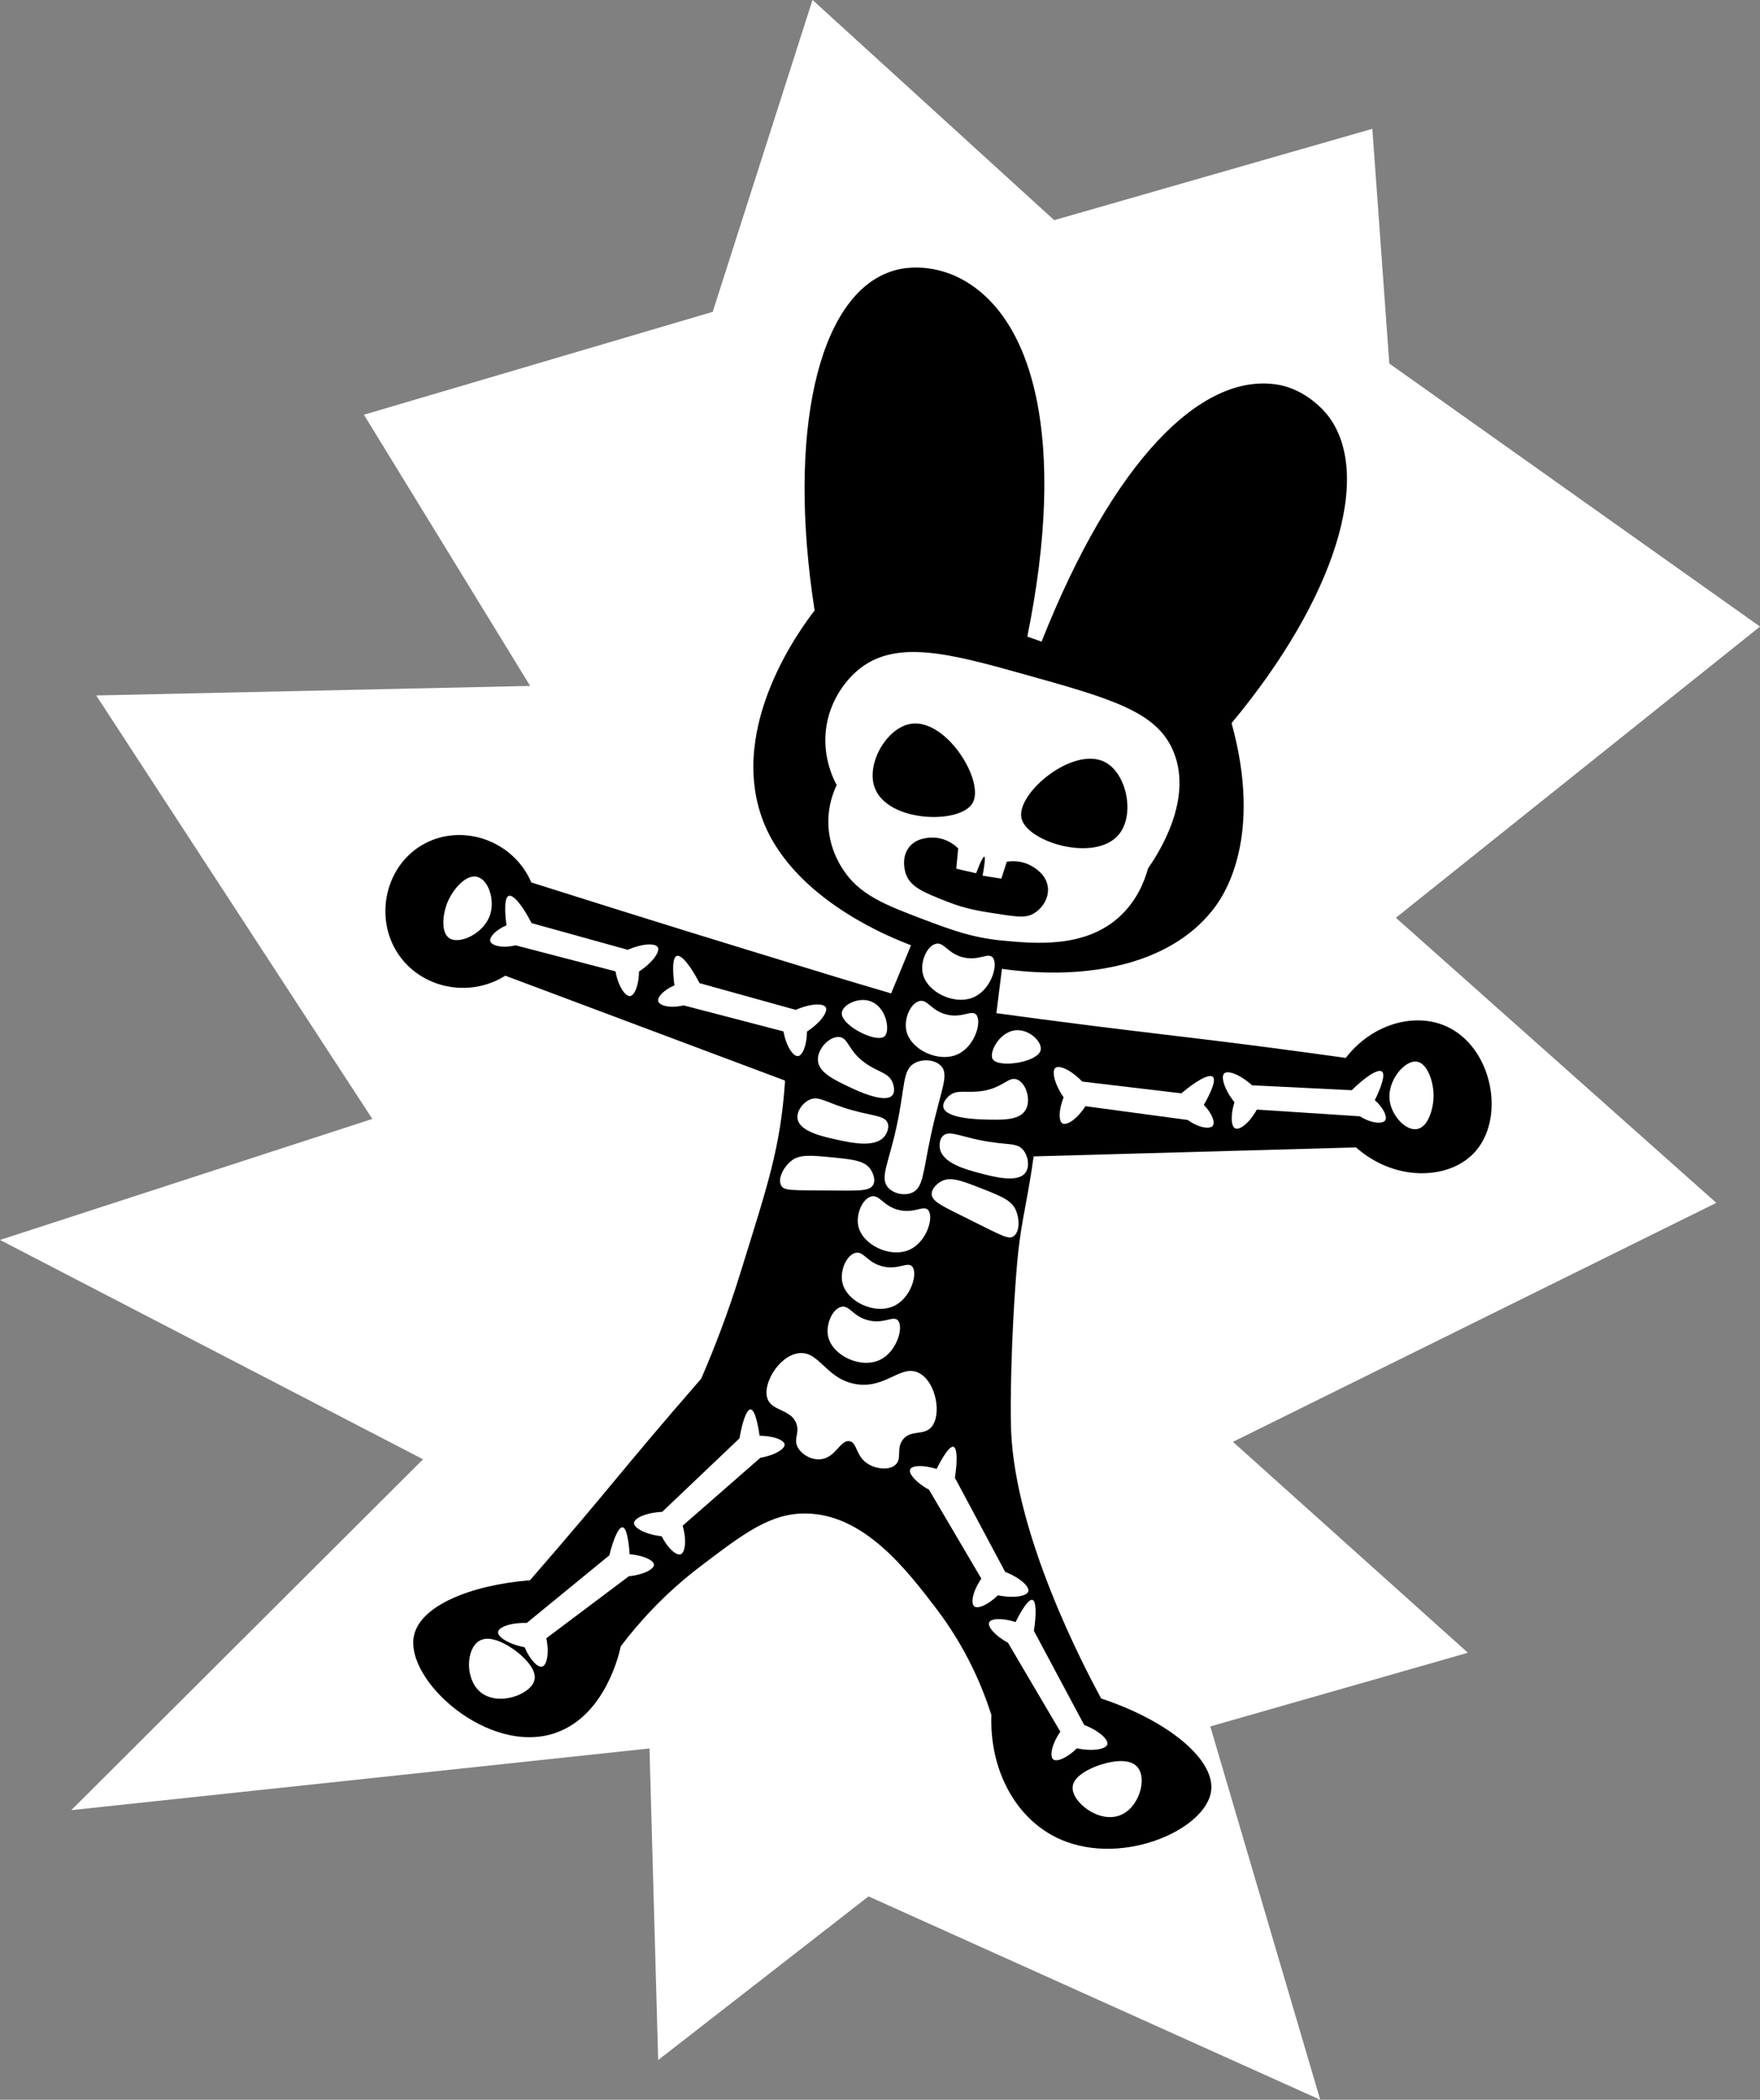 <?xml version="1.0" encoding="UTF-8"?>
<svg id="Layer_2" data-name="Layer 2" xmlns="http://www.w3.org/2000/svg" viewBox="0 0 450.77 537.8">
  <rect x="0" y="0" width="450.77" height="537.8" fill="#808080" stroke="none"/>
  <defs>
    <style>
      .cls-1 {
        fill: #fff;
      }
    </style>
  </defs>
  <g id="animal_figures" data-name="animal figures">
    <g>
      <path class="cls-1" d="M338.14,537.8c-38.56-17.36-77.12-34.73-115.69-52.09-17.96,13.97-35.92,27.95-53.88,41.92-.74-26.6-1.48-53.21-2.22-79.81-49.37,5.27-98.73,10.53-148.1,15.8,30.03-29.95,60.07-59.91,90.1-89.86-36.12-18.73-72.23-37.45-108.35-56.18,31.79-10.33,63.57-20.67,95.36-31-23.57-36.15-47.15-72.3-70.72-108.46,37.05-.81,74.09-1.62,111.14-2.44-14.19-23.15-28.38-46.3-42.57-69.46,29.78-8.78,59.56-17.57,89.33-26.35,8.52-26.63,17.04-53.26,25.56-79.89,20.63,18.8,41.27,37.6,61.9,56.41,27.16-7.8,54.32-15.6,81.48-23.4,1.45,20.04,2.9,40.08,4.35,60.12,31.65,22.46,63.29,44.91,94.94,67.37-31.09,24.86-62.17,49.72-93.26,74.58,27.36,24.34,54.71,48.68,82.07,73.02-41.27,20.4-82.53,40.81-123.8,61.21,20.06,18.01,40.12,36.01,60.18,54.02-21.99,6.29-43.99,12.58-65.98,18.87,9.38,31.87,18.77,63.73,28.15,95.6Z"/>
      <g>
        <path d="M142.44,443.79c-17.19,6.09-38.85-13.46-36.41-24.87,1.64-7.65,14.4-12.93,29.71-14.18,21.88-25.18,21.97-26.45,43.85-51.63,3.53-8.12,6.93-17.08,9.97-26.87,7.03-22.68,10.36-32.17,11.51-49.47-23.88-8.96-47.77-17.91-71.65-26.87-9.36,5.87-21.68,3.16-27.51-5.67-6.2-9.39-3.15-22.92,6.97-28.23,9.79-5.13,22.59-.7,27.21,10.02,16.81,5.33,30.32,9.54,39.58,12.41,12.05,3.74,21.18,6.51,28.38,8.72,10.32,3.18,18.73,5.68,24.18,7.29,2.5-6.04,5-12.08,7.5-18.12,7.31,1.18,14.62,2.36,21.93,3.54-.82,6.55-1.65,13.09-2.47,19.64,5.66.78,14.53,1.97,25.48,3.34,13.5,1.69,19.54,2.34,31.36,3.8,7.81.97,19.01,2.41,32.65,4.32,6.6-8.62,17.44-11.72,25.58-8.17,12.09,5.27,15.66,24.08,7.01,32.77-6.66,6.69-20.18,7.01-29.96-1.68-27.53.77-55.06,1.54-82.58,2.3-1.31,9.55-2.58,14.24-3.56,21.39-.57,4.15-.84,7.93-1.13,11.95-.95,13.23-1.38,29.87-1.07,37.09,1.16,27,18.66,60.29,23.05,68.41,17.28,5.73,29.09,15.63,28.19,23.54-1.16,10.25-24.01,20.24-40.22,11.78-10.36-5.4-16.57-17.59-16.07-31.07-2.19-6.88-6.3-17.05-14.25-27.44-7.52-9.83-18.41-24.05-33.3-24.19-9.02-.09-15.76,5.02-26.83,13.42-9.71,7.36-16.37,15.07-20.55,20.59-.27,1.33-3.76,17.59-16.53,22.12Z"/>
        <path d="M208.64,156.36c-3.12,4.02-22.39,29.55-13.25,53.76.96,2.55,3.31,7.91,9.22,14.02,24.96,25.81,85.97,36.57,106.77,7.88,2.22-3.06,12.09-17.75,4.05-46.81,26.68-32.07,36.28-63.54,24.75-78.68-.5-.66-5.36-6.85-13.2-8.05-19.5-2.99-41.99,19.82-60.21,65.86-1.22-.43-2.44-.86-3.66-1.29,10.17-49.82,1.96-82.75-18.15-92.23-1.19-.56-9.14-4.16-17.41-1.05-17.99,6.76-26.02,40.96-18.91,86.59Z"/>
        <path class="cls-1" d="M220.4,171.1c-3.71,2.86-7.58,8.02-8.7,14.65-1.26,7.42,1.5,13.28,2.59,15.33-.89,1.86-2.18,5.23-2.14,9.56.06,6.12,2.74,10.46,3.66,11.9,4.22,6.62,10.75,9.18,20.9,13.01,6.82,2.57,12.29,4.64,20.19,5.37,8.28.77,20.79,1.94,29.64-5.97,4.62-4.13,6.59-9.24,7.5-12.54,3.1-4.47,11.32-17.62,6.64-29.58-4.13-10.56-15.82-13.83-38.91-20.28-18.35-5.13-31.93-8.72-41.37-1.45Z"/>
        <path d="M283.12,195.25c-8.12-4.4-22.9,7.91-21.51,14.28,1.36,6.22,19.19,11.54,25.07,4.05,3.99-5.09,1.89-15.37-3.56-18.33Z"/>
        <path d="M233.15,185.41c9.09-1.62,19.24,14.72,15.92,20.32-3.25,5.47-21.85,4.91-25.07-4.05-2.18-6.09,3.05-15.19,9.15-16.27Z"/>
        <path d="M242.52,230.91c-5.98-2.37-9.23-3.67-10.48-6.97-.09-.23-1.45-4.04.76-6.91,2.03-2.62,5.53-2.51,6.38-2.49,3.45.11,5.69,2.22,6.23,2.76-.16,1.73-.33,3.46-.49,5.19,1.69.39,3.39.78,5.08,1.17,1.44-3.77,1.91-4.28,2.09-4.23.18.05.32.74-.43,4.85l4.8.77c.47-1.45.94-2.9,1.4-4.34.91-.15,3.51-.46,6.17,1,.85.47,4.02,2.21,4.36,5.63.29,2.91-1.62,5.45-3.62,6.62-1.64.97-3.32,1-7.7.34-6.38-.96-9.67-1.46-14.57-3.41Z"/>
        <path class="cls-1" d="M203.77,258.64c-8.2-2.28-16.4-4.55-24.6-6.83-2.32-4.5-4.68-7.39-5.85-6.97-1.58.56-.66,6.99-.58,7.52-2.76,1.21-4.45,3.04-4.15,4.09.31,1.11,3,1.88,6.49,1.05,8.53,2.22,17.05,4.45,25.58,6.67.73,3.96,2.54,6.46,3.74,6.32,1.15-.14,2.24-2.76,2.29-6.29,3.59-2.35,5.41-5.12,4.81-6.2-.59-1.08-3.87-1.03-7.72.66Z"/>
        <path class="cls-1" d="M257.44,402.59c-4.29-8.03-8.58-16.07-12.87-24.1.68-4.36.59-7.64-.37-7.92-1.37-.4-4.17,5.37-4.31,5.67-3.48-1.11-6.34-.91-6.78.1-.45,1.03,1.4,3.36,4.82,5.2,4.47,7.59,8.94,15.19,13.41,22.78-2.28,3.32-2.76,6.37-1.81,7.11.91.72,3.54-.38,6.06-2.84,4.2.87,7.44.19,7.79-1,.34-1.18-2.01-3.46-5.93-4.99Z"/>
        <path class="cls-1" d="M160.75,243.26c-8.2-2.28-16.4-4.55-24.6-6.83-2.32-4.5-4.68-7.39-5.85-6.97-1.58.56-.66,6.99-.58,7.52-2.76,1.21-4.45,3.04-4.15,4.09.31,1.11,3,1.88,6.49,1.05,8.53,2.22,17.05,4.45,25.58,6.67.73,3.96,2.54,6.46,3.74,6.32,1.15-.14,2.24-2.76,2.29-6.29,3.59-2.35,5.41-5.12,4.81-6.2-.59-1.08-3.87-1.03-7.72.66Z"/>
        <path class="cls-1" d="M239.76,241.72c-2.28.47-4.1,4.46-3.42,7.6,1.06,4.89,8.36,8.36,13.29,5.98,4.37-2.11,6.15-8.48,4.55-10.13-1.21-1.25-3.56,1.04-7.61,0-3.89-1-4.73-3.88-6.82-3.45Z"/>
        <path class="cls-1" d="M240.93,272.93c2.36,2.33-.03,6.16-2.59,18.21-1.98,9.29-1.86,13.11-4.78,14.35-1.95.83-4.7.26-6.11-1.34-2.17-2.45.06-5.92,2.15-15.47,2.3-10.51,1.44-14.75,4.77-16.46,2.01-1.03,4.99-.85,6.57.71Z"/>
        <path class="cls-1" d="M242.96,280.78c2.11-1.96,4.57-.67,8.8-1.38,5.35-.9,6.58-3.86,8.82-2.87,2.28,1,3.51,5.16,2.15,7.65-1.54,2.83-5.96,2.69-10.9,2.54-1.75-.05-9.59-.3-10.21-3.11-.29-1.31,1.13-2.64,1.34-2.83Z"/>
        <path class="cls-1" d="M240.73,294.22c-.02-.12-.4-2.16.79-3.3,1.48-1.42,3.93-.04,9.37,1.08,7.22,1.49,9.61.44,11.3,2.7,1.18,1.58,1.53,4.1.49,5.59-1.93,2.77-8.01,1.17-11.82.16-3.44-.91-9.38-2.48-10.13-6.24Z"/>
        <path class="cls-1" d="M240.87,302.68c2.39-1.43,5.23-.37,10.39,1.66,5.13,2.01,7.71,3.06,8.83,5.43,1.06,2.25,1.16,5.68-.48,6.86-1.29.92-2.89-.08-11.71-4.46-6.81-3.38-9.25-4.48-9.27-6.37-.02-1.73,2.01-2.98,2.24-3.12Z"/>
        <path class="cls-1" d="M228.65,277.36c-.99-2.7-3.78-2.67-7.22-5.21-4.37-3.23-4.12-6.42-6.57-6.55-2.49-.14-5.46,3.01-5.38,5.85.09,3.22,4.1,5.1,8.57,7.2,1.58.74,8.69,4.07,10.51,1.85.85-1.04.19-2.86.09-3.13Z"/>
        <path class="cls-1" d="M226.58,291c.07-.1,1.33-1.75.79-3.3-.68-1.94-3.49-1.82-8.84-3.28-7.11-1.94-8.76-3.96-11.3-2.7-1.77.87-3.22,2.96-2.97,4.77.47,3.35,6.62,4.67,10.47,5.49,3.48.75,9.49,2.04,11.85-.98Z"/>
        <path class="cls-1" d="M223.08,299.65c-1.49-2.36-4.49-2.69-10.02-3.23-5.48-.53-8.26-.76-10.33.85-1.96,1.53-3.61,4.54-2.68,6.33.73,1.41,2.61,1.24,12.46,1.32,7.6.06,10.27.19,11.14-1.48.8-1.54-.44-3.56-.59-3.79Z"/>
        <path class="cls-1" d="M277.22,277.02l25.35,3.01c3.86-3.28,7.13-5.06,8.06-4.23,1.26,1.12-2.04,6.72-2.31,7.18,2.1,2.16,2.96,4.5,2.29,5.36-.71.91-3.49.61-6.41-1.49-8.73-1.18-17.46-2.35-26.2-3.53-2.18,3.39-4.8,5.01-5.86,4.43-1.02-.56-1.03-3.41.27-6.69-2.43-3.54-3.06-6.79-2.1-7.56.96-.78,3.97.51,6.9,3.54Z"/>
        <path class="cls-1" d="M320.69,277.97l25.5,1.26c3.62-3.54,6.77-5.54,7.75-4.78,1.33,1.03-1.57,6.84-1.82,7.32,2.24,2.01,3.26,4.29,2.65,5.19-.65.95-3.44.84-6.49-1.05-8.79-.57-17.58-1.15-26.38-1.72-1.94,3.53-4.44,5.33-5.54,4.82-1.05-.49-1.26-3.33-.19-6.69-2.66-3.36-3.52-6.56-2.61-7.4.9-.84,4,.24,7.12,3.05Z"/>
        <path class="cls-1" d="M235.55,256.38c-2.28.47-4.1,4.46-3.42,7.6,1.06,4.89,8.36,8.36,13.29,5.98,4.37-2.11,6.15-8.48,4.55-10.13-1.21-1.25-3.56,1.04-7.61,0-3.89-1-4.73-3.88-6.82-3.45Z"/>
        <path class="cls-1" d="M215.52,334.7c-2.28.47-4.1,4.46-3.42,7.6,1.06,4.89,8.36,8.36,13.29,5.98,4.37-2.11,6.15-8.48,4.55-10.13-1.21-1.25-3.56,1.04-7.61,0-3.89-1-4.73-3.88-6.82-3.45Z"/>
        <path class="cls-1" d="M219.16,320.88c-2.28.47-4.1,4.46-3.42,7.6,1.06,4.89,8.36,8.36,13.29,5.98,4.37-2.11,6.15-8.48,4.55-10.13-1.21-1.25-3.56,1.04-7.61,0-3.89-1-4.73-3.88-6.82-3.45Z"/>
        <path class="cls-1" d="M223.25,306.42c-2.28.47-4.1,4.46-3.42,7.6,1.06,4.89,8.36,8.36,13.29,5.98,4.37-2.11,6.15-8.48,4.55-10.13-1.21-1.25-3.56,1.04-7.61,0-3.89-1-4.73-3.88-6.82-3.45Z"/>
        <path class="cls-1" d="M219.35,354.52c-7.85-1.19-9.49-8.74-14.94-7.91-5.04.76-9.32,8.08-7.78,11.8,1.28,3.09,6.12,2.55,7.37,6.32.81,2.44-.85,3.8.33,5.98,1.03,1.91,3.58,3.27,5.87,3.04,3.85-.38,5.02-5.06,7.38-4.63,2,.36,1.54,3.79,4.66,5.78,2.12,1.35,5.42,1.75,7.07.3,1.83-1.61.13-4.16,1.94-6.49,1.98-2.55,5.18-.99,7.18-3.07,2.86-2.97,1.43-11.6-3.02-13.96-4.6-2.44-8.37,4.02-16.08,2.85Z"/>
        <path class="cls-1" d="M277.67,441.79c-4.29-8.03-8.58-16.07-12.87-24.1.68-4.36.59-7.64-.37-7.92-1.37-.4-4.17,5.37-4.31,5.67-3.48-1.11-6.34-.91-6.78.1-.45,1.03,1.4,3.36,4.82,5.2,4.47,7.59,8.94,15.19,13.41,22.78-2.28,3.32-2.76,6.37-1.81,7.11.91.72,3.54-.38,6.06-2.84,4.2.87,7.44.19,7.79-1,.34-1.18-2.01-3.46-5.93-4.99Z"/>
        <path class="cls-1" d="M169.6,387.22c6.6-6.28,13.2-12.55,19.8-18.83.73-4.35,1.85-7.43,2.84-7.4,1.42.05,2.26,6.41,2.3,6.73,3.65.04,6.3,1.13,6.41,2.23.11,1.12-2.38,2.75-6.21,3.42-6.63,5.8-13.27,11.6-19.9,17.4,1.11,3.87.61,6.91-.52,7.32-1.09.39-3.24-1.47-4.86-4.61-4.26-.5-7.12-2.16-7.08-3.4.05-1.23,3-2.65,7.2-2.86Z"/>
        <path class="cls-1" d="M134.93,415.66c7.05-5.77,14.1-11.54,21.14-17.31,1.05-4.29,2.39-7.28,3.39-7.17,1.42.15,1.78,6.56,1.8,6.89,3.64.31,6.2,1.6,6.23,2.7.02,1.12-2.58,2.56-6.44,2.95-7.04,5.29-14.09,10.59-21.13,15.88.83,3.94.1,6.94-1.06,7.26-1.12.31-3.12-1.71-4.5-4.96-4.21-.81-6.94-2.68-6.8-3.91.14-1.22,3.19-2.43,7.39-2.32Z"/>
        <path class="cls-1" d="M261.03,263.87c3.14.24,5.96,3.22,5.5,5.11-.76,3.16-10.99,4.67-12.31,2.23-1-1.85,2.15-7.7,6.81-7.34Z"/>
        <path class="cls-1" d="M222.43,256.29c-3.06-.76-6.67,1.18-6.83,3.12-.28,3.23,8.96,7.9,10.98,5.99,1.53-1.44.39-7.98-4.15-9.11Z"/>
        <path class="cls-1" d="M114.91,230.42c-1.54,3.23-2.13,8.35.16,9.87,2.61,1.73,8.91-1.21,10.47-6.04,1.23-3.81-.44-8.98-3.36-9.68-2.89-.7-6.01,3.2-7.27,5.86Z"/>
        <path class="cls-1" d="M367.17,280.82c.06-3.58-1.54-8.48-4.26-8.91-3.09-.49-7.6,4.81-7,9.85.47,3.98,4.13,7.98,7.08,7.41,2.91-.57,4.13-5.41,4.18-8.35Z"/>
        <path class="cls-1" d="M274.72,457.68c-.28,3.82,6.72,9.41,12.19,7.24,4.83-1.91,6.94-9.27,4.45-12.29-2.73-3.3-10.15-.43-10.5-.29-1.28.51-5.92,2.36-6.14,5.34Z"/>
        <path class="cls-1" d="M136.88,430.33c-.94,3.72-9.34,6.81-13.85,3.04-3.98-3.34-3.67-10.99-.35-13.06,3.63-2.27,9.77,2.79,10.06,3.03,1.06.89,4.87,4.1,4.14,7Z"/>
      </g>
    </g>
  </g>
</svg>